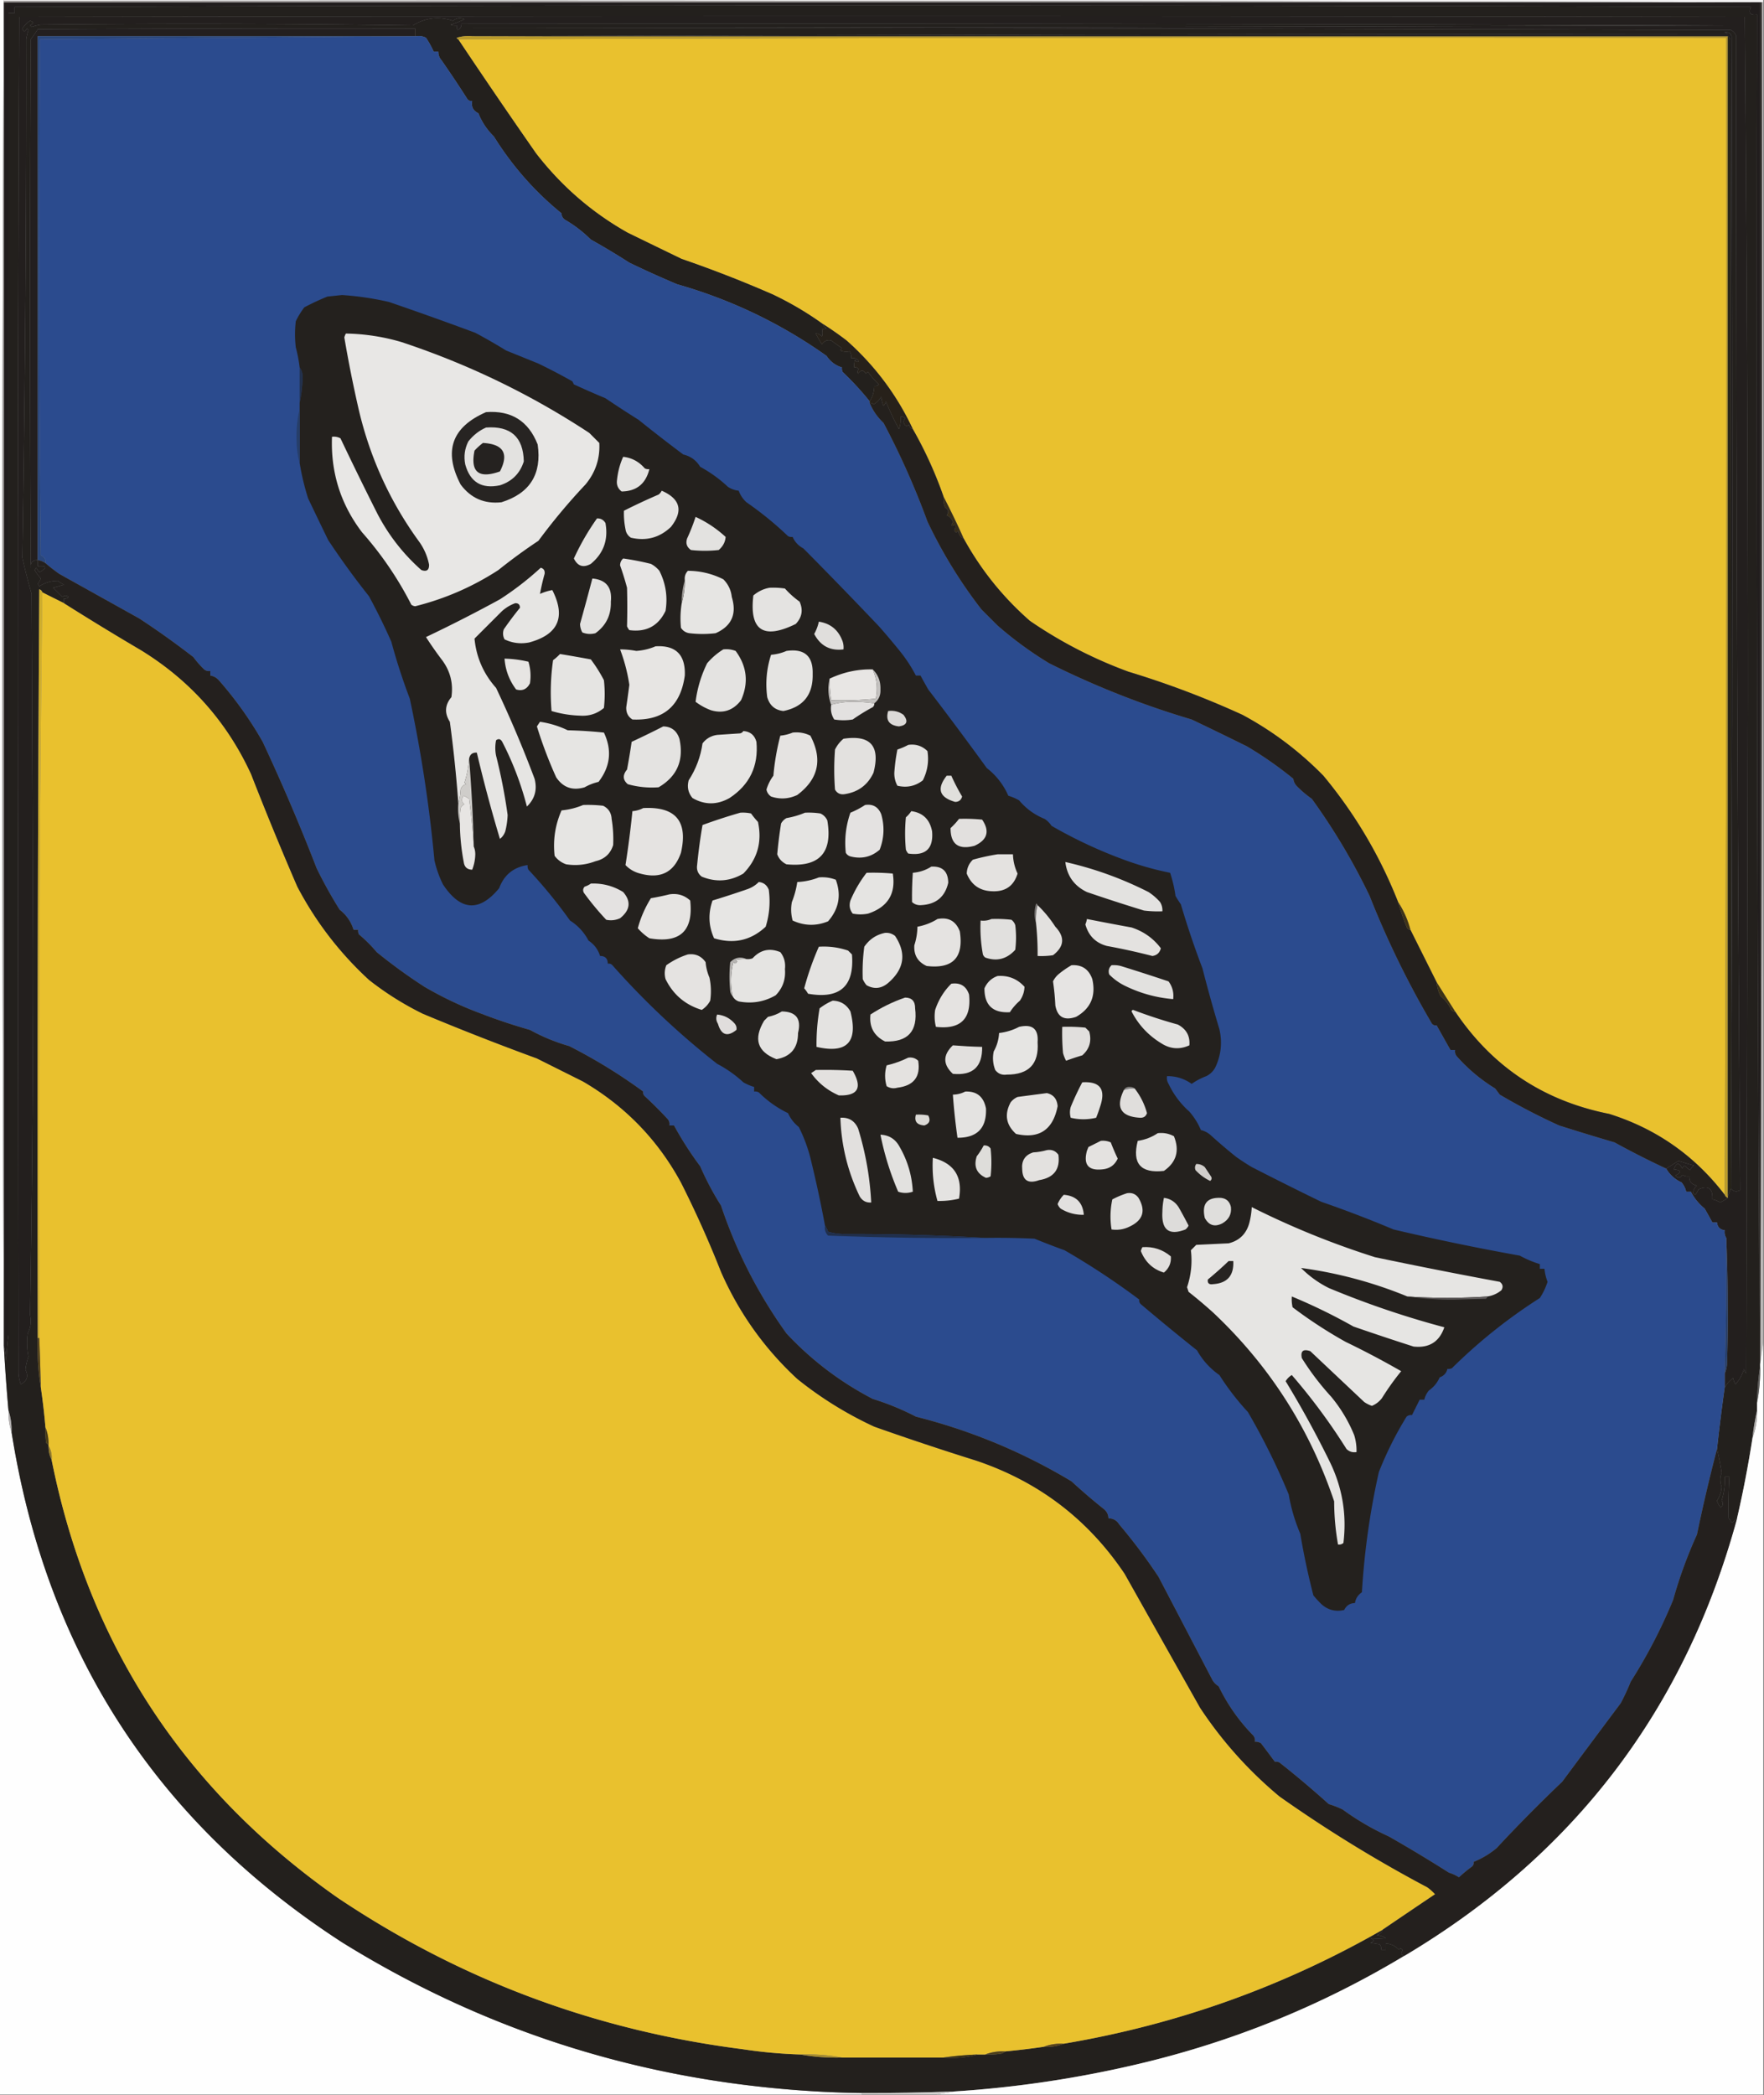 <svg xmlns="http://www.w3.org/2000/svg" width="1145" height="1360" style="shape-rendering:geometricPrecision;text-rendering:geometricPrecision;image-rendering:optimizeQuality;fill-rule:evenodd;clip-rule:evenodd"><rect width="100%" height="100%" fill="#808080" stroke="none"/><path style="opacity:1" fill="#fefefe" d="M-.5-.5h3v1a94178.735 94178.735 0 0 0 0 868v5c.76 14.019 1.76 28.019 3 42-.138 4.914.528 9.581 2 14 22.56 142.93 94.226 253.43 215 331.5 87.864 54.4 183.53 86.07 287 95a657.394 657.394 0 0 0 50 2.5v1H-.5V-.5z"/><path style="opacity:1" fill="#f3f2f3" d="M2.5.5v-1h1142v2h-1C763.334.5 383 .167 2.5.5z"/><path style="opacity:1" fill="#211d1d" d="M1142.5 1.5c.17 285.334 0 570.667-.5 856-1.49-282.645-1.99-565.312-1.5-848-4.4.607-5.74-1.06-4-5a158980.49 158980.49 0 0 0-1127 0v4h-4c-.012 286.158-.012 572.158 0 858a166.053 166.053 0 0 0-1.5 17c-.179-3.525-.679-6.859-1.5-10V1.5h1140z"/><path style="opacity:1" fill="#bab7b6" d="M1143.5 1.5h1v870c-.67 4.667-1.33 9.333-2 14 .99-294.661 1.32-589.328 1-884z"/><path style="opacity:1" fill="#a5a2a1" d="M2.5.5c380.5-.333 760.834 0 1141 1H2.5v867a94178.735 94178.735 0 0 1 0-868z"/><path style="opacity:1" fill="#23201d" d="M1142.5 1.5h1c.32 294.672-.01 589.339-1 884v1c-1.22 7.807-1.88 15.807-2 24v5c-1.36 5.81-2.36 11.81-3 18a709.624 709.624 0 0 1-10 52c-1.18 1.162-2.34 2.162-3.5 3a7.352 7.352 0 0 0-2-3 320.06 320.06 0 0 1 .5-27h-3a42.608 42.608 0 0 1-2 15.5c1.18 1.548 1.02 3.048-.5 4.5a10.181 10.181 0 0 1-2.5-4.5c1.8-2.73 2.8-5.73 3-9-1.13-3.022-1.13-6.022 0-9a173.272 173.272 0 0 0-3-15.5c1.46-13.378 3.13-26.711 5-40 1.72-2.714 3.55-4.714 5.5-6a10.29 10.29 0 0 0 1.5 4c2.61-2.889 4.44-6.222 5.5-10a6.824 6.824 0 0 0 1.5 3c.33-146.667.67-293.333 1-440 0-147.041-.67-293.874-2-440.5a313584.57 313584.57 0 0 0-1120 0c-.666 146.764-1 293.597-1 440.5l.5 440c.186 2.4.686 4.734 1.5 7 4.105-2.149 5.105-5.316 3-9.5a40.076 40.076 0 0 1 2-8.5 42.268 42.268 0 0 1-.5-15c1.918-3.837 2.418-7.837 1.5-12 1.33-78.026 1.997-156.192 2-234.5l-1-233.5a404.233 404.233 0 0 1-6-23.5A19139.453 19139.453 0 0 0 17 25.5c.31-2.056.81-4.056 1.5-6l-1-1c-1.309 2.391-2.309 2.391-3 0 1.333-2 3-3.667 5-5 2.391.691 2.391 1.691 0 3l1 1a32.412 32.412 0 0 1 6-1.5 9762.71 9762.71 0 0 1 241.5.5c8.223-5.028 16.89-6.028 26-3 2.326-1.949 4.826-2.282 7.5-1a59.01 59.01 0 0 1-9 3.5 8.435 8.435 0 0 0 4 .5 4.934 4.934 0 0 0 .5 3c1.706-.808 2.539-2.141 2.5-4 273.239-.327 546.572.006 820 1-270.999.833-541.999 1.333-813 1.5 272.334.167 544.667.667 817 1.5 1.7.864 2.86 2.197 3.5 4-.16 249.807.67 499.473 2.5 749-2.31 1.271-4.31.938-6-1v-1c1.17-248.833 1.33-497.833.5-747-.91-2.112-2.41-2.945-4.5-2.5.67.333 1.33.667 2 1-271.834.167-543.5.667-815 1.5a25.87 25.87 0 0 0-10 1c.124.607.457.94 1 1a4547.025 4547.025 0 0 0 50.5 74c16.445 21.272 36.278 38.439 59.5 51.5a11208.128 11208.128 0 0 0 35 17 788.956 788.956 0 0 1 59 23c11.671 5.535 22.671 12.035 33 19.5.077 1.25.744 2.083 2 2.5a4.934 4.934 0 0 1-3 .5c.552 1.831.552 3.497 0 5-1.024-1.353-2.357-2.02-4-2a88.736 88.736 0 0 0 4 7c1.483-2.246 3.483-3.079 6-2.5l7 5a3.647 3.647 0 0 0-1 1.5c1.973.831 3.973.998 6 .5.88 1.356 1.214 2.856 1 4.5 2.165-.384 3.832.283 5 2-.855.793-1.689.46-2.5-1a12.93 12.93 0 0 0-.5 5c1.175-.219 2.175.114 3 1-.826.951-.992 1.951-.5 3 1.784-2.503 3.451-2.503 5 0a3.647 3.647 0 0 1 1.5-1 51.53 51.53 0 0 0 7 8c-.825.886-1.825 1.219-3 1-.08 3.665-1.08 6.998-3 10-5.298-6.624-11.131-12.958-17.5-19a4.934 4.934 0 0 1-.5-3c-4.158-1.261-7.491-3.761-10-7.5-29.6-21.001-61.933-36.501-97-46.5a645.065 645.065 0 0 1-31-14 464.97 464.97 0 0 0-25-15 82.806 82.806 0 0 0-17-13c-1.353-1.024-2.02-2.357-2-4-17.339-14.077-32.006-30.744-44-50-4.377-4.25-7.71-9.25-10-15-3.394-1.61-4.727-4.276-4-8-1.175.219-2.175-.114-3-1a715.8 715.8 0 0 0-17-25.5c-1.356-1.567-2.023-3.4-2-5.5h-3a60.443 60.443 0 0 0-5-9 9.864 9.864 0 0 0-6-1h-1v-5c-81.502-.154-163.169.013-245 .5a113.632 113.632 0 0 1-4.5 6.5 29411.03 29411.03 0 0 0 0 343c-.266-3.401 1.234-5.067 4.5-5v4c6.09-.505 6.422.829 1 4l-2-3-1 1.5a33.265 33.265 0 0 0 4 5.5 18.19 18.19 0 0 1-2 3.5l1 1.5c3.715-2.296 7.715-3.462 12-3.5a32.058 32.058 0 0 0 4 2.5l-7 2a493.319 493.319 0 0 1 6 6c1.391-1.145 2.724-1.145 4 0-.825.886-1.825 1.219-3 1v3c-4.65-2.304-9.316-4.637-14-7-.311-.978-.978-1.645-2-2-1 161.999-1.333 323.999-1 486-.4 10.886.267 21.553 2 32a423.5 423.5 0 0 1 3 26c-.165 3.35.002 6.683.5 10 .383.556.883.889 1.5 1v1c-.08 3.281.587 6.281 2 9 23.898 119.6 85.898 214.43 186 284.5 79.392 53.14 166.726 85.81 262 98a314.183 314.183 0 0 0 38 3.5c8.783 1.6 17.783 2.26 27 2h66c7.743.63 15.076-.04 22-2h5c3.35.17 6.683 0 10-.5 1.237-.23 2.237-.73 3-1.5 8.364-.78 16.698-1.78 25-3 4.622.34 8.955-.32 13-2 73.58-12.41 142.58-37.08 207-74-.616 1.92-1.95 3.08-4 3.5 2.215.17 4.215.84 6 2-3.377.37-6.71.37-10 0 2.667 1 2.667 2 0 3 2 .33 4 .67 6 1 .837 1.01 1.17 2.18 1 3.5h3v-4c3.341.16 6.174 1.49 8.5 4 .914-1.15 1.747-.99 2.5.5-1.485 1.76-1.152 2.92 1 3.5-54.15 32.56-112.15 56.06-174 70.5-38.984 9.13-78.317 14.96-118 17.5-19.992.71-39.992 1.05-60 1a657.394 657.394 0 0 1-50-2.5c-103.47-8.93-199.136-40.6-287-95-120.774-78.07-192.44-188.57-215-331.5.138-4.914-.528-9.581-2-14a1224.038 1224.038 0 0 1-3-42c.821 3.141 1.321 6.475 1.5 10 .21-5.718.71-11.385 1.5-17-.012-285.842-.012-571.842 0-858h4v-4a158980.49 158980.49 0 0 1 1127 0c-1.74 3.94-.4 5.607 4 5-.49 282.688.01 565.355 1.5 848 .5-285.333.67-570.666.5-856z"/><path style="opacity:1" fill="#231f1e" d="M1119.5 900.5v-9c.81-1.792 1.31-3.792 1.5-6 .83-27.503.66-54.836-.5-82-.95-1.419-1.28-3.085-1-5-3-.333-4.67-2-5-5h-3c-1.6-2.959-3.27-5.959-5-9-3.79-3.114-6.79-6.781-9-11h-3c-.51-2.198-1.51-4.198-3-6-4.34-2.013-7.67-5.013-10-9 2.64-1.625 5.31-3.291 8-5 3.31 1.088 6.64 2.088 10 3a10.705 10.705 0 0 0-2.5 3 15.074 15.074 0 0 1-3.5-3 4.486 4.486 0 0 0-1.5 2c-2.18-4.166-4.01-3.999-5.5.5 4.85.547 5.18 1.88 1 4 1.64 1.951 3.14 1.784 4.5-.5 1.36.88 2.86 1.214 4.5 1-.15 3.443 1.52 5.443 5 6-1.64 1.416-2.47 3.083-2.5 5 .41.457.91.791 1.5 1a26.698 26.698 0 0 0 2-3.5c6.37-2.812 9.37-.645 9 6.5 1.78.286 3.44.953 5 2 1.84-.896 3.5-1.896 5-3v-1c.67-1.667 1.33-3.333 2-5 1.69 1.938 3.69 2.271 6 1a93927.841 93927.841 0 0 1-2.5-749c-.64-1.803-1.8-3.136-3.5-4-272.333-.833-544.666-1.333-817-1.5 271.001-.167 542.001-.667 813-1.5-273.428-.994-546.761-1.327-820-1 .039 1.859-.794 3.192-2.5 4a4.934 4.934 0 0 1-.5-3 8.435 8.435 0 0 1-4-.5 59.01 59.01 0 0 0 9-3.5c-2.674-1.282-5.174-.949-7.5 1-9.11-3.028-17.777-2.028-26 3A9762.71 9762.71 0 0 0 26.5 16c-2.056.31-4.056.81-6 1.5l-1-1c2.391-1.309 2.391-2.309 0-3-2 1.333-3.667 3-5 5 .691 2.391 1.691 2.391 3 0l1 1a32.412 32.412 0 0 0-1.5 6c.152 112.218-.68 224.384-2.5 336.5a404.233 404.233 0 0 0 6 23.5l1 233.5c-.003 78.308-.67 156.474-2 234.5.918 4.163.418 8.163-1.5 12a42.268 42.268 0 0 0 .5 15 40.076 40.076 0 0 0-2 8.5c2.105 4.184 1.105 7.351-3 9.5a26.708 26.708 0 0 1-1.5-7l-.5-440c0-146.903.334-293.736 1-440.5 373.333-.667 746.667-.667 1120 0 1.33 146.626 2 293.459 2 440.5-.33 146.667-.67 293.333-1 440a6.824 6.824 0 0 1-1.5-3c-1.06 3.778-2.89 7.111-5.5 10a10.29 10.29 0 0 1-1.5-4c-1.95 1.286-3.78 3.286-5.5 6z"/><path style="opacity:1" fill="#231f1f" d="M269.5 23.5h-245v340c-3.266-.067-4.766 1.599-4.5 5a29411.03 29411.03 0 0 1 0-343 113.632 113.632 0 0 0 4.5-6.5c81.831-.487 163.498-.654 245-.5v5z"/><path style="opacity:1" fill="#29467c" d="M269.5 23.5h1c-81.402.668-162.902 1.335-244.5 2-.833 111.668-.667 223.335.5 335 2.273.875 3.273 2.542 3 5a13.224 13.224 0 0 0-5-2v-340h245z"/><path style="opacity:1" fill="#2b4b8e" d="M270.5 23.5a9.864 9.864 0 0 1 6 1 60.443 60.443 0 0 1 5 9h3c-.023 2.1.644 3.933 2 5.5a715.8 715.8 0 0 1 17 25.5c.825.886 1.825 1.219 3 1-.727 3.724.606 6.39 4 8 2.29 5.75 5.623 10.75 10 15 11.994 19.256 26.661 35.923 44 50-.02 1.643.647 2.976 2 4a82.806 82.806 0 0 1 17 13 464.97 464.97 0 0 1 25 15 645.065 645.065 0 0 0 31 14c35.067 9.999 67.4 25.499 97 46.5 2.509 3.739 5.842 6.239 10 7.5a4.934 4.934 0 0 0 .5 3c6.369 6.042 12.202 12.376 17.5 19v1c1.988 4.89 4.988 9.223 9 13a513.827 513.827 0 0 1 28.5 64 309.734 309.734 0 0 0 35 57l10.5 10.5a237.806 237.806 0 0 0 33.5 24.5 568.022 568.022 0 0 0 92.5 36.5 2636.41 2636.41 0 0 1 36 17.5c10.632 6.332 20.632 13.332 30 21 .229 1.933 1.062 3.6 2.5 5a72.863 72.863 0 0 0 9.5 8 408.962 408.962 0 0 1 37.5 63 596.83 596.83 0 0 0 40.5 83c.825.886 1.825 1.219 3 1a6065.173 6065.173 0 0 0 9 16h3c-.262 1.478.071 2.811 1 4a109.489 109.489 0 0 0 25 21l3 4a410.605 410.605 0 0 0 38.5 20c11.94 3.79 23.94 7.457 36 11a571.877 571.877 0 0 0 33.5 17c2.33 3.987 5.66 6.987 10 9 1.49 1.802 2.49 3.802 3 6h3c2.21 4.219 5.21 7.886 9 11 1.73 3.041 3.4 6.041 5 9h3c.33 3 2 4.667 5 5-.28 1.915.05 3.581 1 5 .22 29.344-.12 58.677-1 88v9a1296.325 1296.325 0 0 0-5 40 1113.34 1113.34 0 0 0-13 55.5 293.56 293.56 0 0 0-15.5 42.5 338.99 338.99 0 0 1-27.5 53c-1.91 4.78-4.07 9.44-6.5 14-12.77 17.08-25.44 34.08-38 51a980.835 980.835 0 0 0-42.5 43 55.508 55.508 0 0 1-15 9c.219 1.18-.114 2.18-1 3a89.358 89.358 0 0 0-8.5 7 26.496 26.496 0 0 0-6.5-3 947.39 947.39 0 0 0-39-23.5c-10.65-4.84-20.65-10.67-30-17.5a58.69 58.69 0 0 0-9-3.5 630.204 630.204 0 0 0-32-27 4.949 4.949 0 0 0-3-.5c-2.941-3.96-5.941-7.96-9-12a6.809 6.809 0 0 0-4-1c.262-1.48-.071-2.81-1-4-9.193-9.35-16.693-20.02-22.5-32-1.667-1-3-2.33-4-4-11.637-22.3-23.304-44.63-35-67a362.14 362.14 0 0 0-25.5-34c-1.624-2.634-3.957-3.967-7-4-.085-2.429-1.085-4.429-3-6a405.6 405.6 0 0 1-21-18c-31.487-18.922-65.154-32.922-101-42a169.884 169.884 0 0 0-28-11.5c-21.144-10.986-39.81-25.153-56-42.5-18.317-25.5-32.484-53.167-42.5-83a185.917 185.917 0 0 1-13.5-25.5 219.66 219.66 0 0 1-17-26.5h-3c.262-1.478-.071-2.811-1-4a260.072 260.072 0 0 0-15-15c-.886-.825-1.219-1.825-1-3-15.103-11.063-31.103-20.897-48-29.5a121.842 121.842 0 0 1-25.5-10.5 372.188 372.188 0 0 1-31.5-10.5 234.498 234.498 0 0 1-37-17.5 352.523 352.523 0 0 1-31-22.5 93.644 93.644 0 0 0-11.5-11.5 4.934 4.934 0 0 1-.5-3h-3c-1.607-5.242-4.607-9.575-9-13a284.461 284.461 0 0 1-15-27 1311.363 1311.363 0 0 0-35-82 239.53 239.53 0 0 0-28.5-40c-1.506-1.674-3.339-2.674-5.5-3v-3c-1.478.262-2.811-.071-4-1a64.102 64.102 0 0 1-7-8 548.385 548.385 0 0 0-35-25 73280.192 73280.192 0 0 1-52-29 110.744 110.744 0 0 1-9-7c.273-2.458-.727-4.125-3-5a18704.562 18704.562 0 0 1-.5-335c81.598-.665 163.098-1.332 244.5-2z"/><path style="opacity:1" fill="#e9c12e" d="M1119.5 775.5c-19.45-25.396-44.45-42.896-75-52.5-42.6-8.464-75.931-30.63-100-66.5a2630.566 2630.566 0 0 1-12-19l-17-34c-1.722-6.529-4.388-12.529-8-18-11.802-29.94-27.968-57.273-48.5-82-15.494-15.827-32.994-28.993-52.5-39.5a586.446 586.446 0 0 0-74-28c-22.769-8.345-44.102-19.345-64-33-17.523-15.347-31.856-33.181-43-53.5a507.48 507.48 0 0 0-13-27 263.492 263.492 0 0 0-20-44c-10.283-22.008-24.616-41.175-43-57.5-4.88-3.72-9.88-7.22-15-10.5-10.329-7.465-21.329-13.965-33-19.5a788.956 788.956 0 0 0-59-23 11208.128 11208.128 0 0 1-35-17c-23.222-13.061-43.055-30.228-59.5-51.5a4547.025 4547.025 0 0 1-50.5-74c274.166-1 548.499-1.333 823-1 .33 250.501 0 500.834-1 751z"/><path style="opacity:1" fill="#ba9b2a" d="M306.5 23.5h815v754c-1-.333-1.67-1-2-2 1-250.166 1.33-500.499 1-751-274.501-.333-548.834 0-823 1-.543-.06-.876-.393-1-1a25.87 25.87 0 0 1 10-1z"/><path style="opacity:1" fill="#252217" d="M1121.5 23.5c.72.418 1.22 1.084 1.5 2 .5 248.333.67 496.666.5 745v1c-.67 1.667-1.33 3.333-2 5v-753z"/><path style="opacity:1" fill="#221f1f" d="M1123.5 770.5c.17-248.334 0-496.667-.5-745-.28-.916-.78-1.582-1.5-2h-815c271.5-.833 543.166-1.333 815-1.5-.67-.333-1.33-.667-2-1 2.09-.445 3.59.388 4.5 2.5.83 249.167.67 498.167-.5 747z"/><path style="opacity:1" fill="#22314d" d="M194.5 238.5c1.3 1.723 1.967 3.89 2 6.5-.25 5.697-.917 11.197-2 16.5v-23z"/><path style="opacity:1" fill="#24211e" d="M639.5 803.5c-30.65-1.828-61.65-2.661-93-2.5a42.769 42.769 0 0 1-9-1.5c-.494-1.526-1.161-2.859-2-4a779.38 779.38 0 0 0-9.5-44 99.35 99.35 0 0 0-7.5-20c-3.047-2.418-5.38-5.418-7-9-6.99-3.337-13.323-7.837-19-13.5a4.934 4.934 0 0 0-3-.5v-3a31.871 31.871 0 0 1-7-3 78.995 78.995 0 0 0-17-12 515.177 515.177 0 0 1-68-64c-.825-.886-1.825-1.219-3-1 0-3.333-1.667-5-5-5-1.257-4.145-3.757-7.478-7.5-10-2.865-5.408-6.865-9.741-12-13a317.497 317.497 0 0 0-27-33 4.934 4.934 0 0 1-.5-3c-9.113 1.313-15.279 6.313-18.5 15-12.896 15.646-25.063 14.813-36.5-2.5a71.48 71.48 0 0 1-5.5-15.5 905.437 905.437 0 0 0-16-105 392.616 392.616 0 0 1-12-37 402.479 402.479 0 0 0-14.5-29.5 522.659 522.659 0 0 1-26.5-36.5 4217.023 4217.023 0 0 1-13-27 161.201 161.201 0 0 1-5.5-23v-39c1.083-5.303 1.75-10.803 2-16.5-.033-2.61-.7-4.777-2-6.5a90.569 90.569 0 0 0-2.5-13 72.464 72.464 0 0 1 0-17 55.394 55.394 0 0 1 5.5-9 161.351 161.351 0 0 1 15-7l9.5-1a193.266 193.266 0 0 1 30.5 4.5 2369.226 2369.226 0 0 1 56 20 373.99 373.99 0 0 1 20 11.5c6.964 2.812 13.964 5.645 21 8.5a403.301 403.301 0 0 1 22 11.5l1 2a649.667 649.667 0 0 0 20.5 9 751.698 751.698 0 0 0 21.5 14 1030.133 1030.133 0 0 0 29 22.5c4.783 1.114 8.449 3.78 11 8a86.495 86.495 0 0 1 18 13c2.15 1.411 4.484 2.245 7 2.5 1.007 2.858 2.673 5.358 5 7.5a219.814 219.814 0 0 1 27 22 4.934 4.934 0 0 0 3 .5c1.382 3.221 3.715 5.721 7 7.5a3498.455 3498.455 0 0 1 49 50.5 456.905 456.905 0 0 1 13.5 16 94.515 94.515 0 0 1 10.5 16h3a446.873 446.873 0 0 0 5 9 2352.828 2352.828 0 0 1 38 51c6.208 4.866 10.874 10.866 14 18a31.871 31.871 0 0 1 7 3c4.556 5.403 10.056 9.403 16.5 12a14.489 14.489 0 0 1 4.5 4.5 302.568 302.568 0 0 0 47 22 200.947 200.947 0 0 0 30 8.5 81.938 81.938 0 0 1 3.5 15 75.671 75.671 0 0 0 3.5 5.5 564.092 564.092 0 0 0 14 41.5 945.993 945.993 0 0 0 11 39.5c1.946 8.518 1.112 16.684-2.5 24.5-1.328 2.661-3.328 4.661-6 6a42.997 42.997 0 0 0-9.5 5c-4.796-3.399-10.129-5.065-16-5-.285 1.788.048 3.455 1 5 3.301 6.952 7.801 12.952 13.5 18 3.181 3.658 5.681 7.658 7.5 12 2.198.514 4.198 1.514 6 3a359.004 359.004 0 0 0 17 14.5 168.189 168.189 0 0 0 10 6.5 2388.264 2388.264 0 0 0 45 22.5 769.083 769.083 0 0 1 47 18 1544.353 1544.353 0 0 0 82 17 68.578 68.578 0 0 0 13 5.5v3h3a33.2 33.2 0 0 0 2 8.5 42.739 42.739 0 0 1-5 10.5c-20.668 13.178-39.668 28.345-57 45.5a4.934 4.934 0 0 1-3 .5c-.599 2.668-2.266 4.502-5 5.5-1.55 3.509-3.883 6.342-7 8.5-1.486 1.802-2.486 3.802-3 6h-3l-5 10c-1.322-.17-2.489.163-3.5 1a226.82 226.82 0 0 0-18 36c-5.751 25.613-9.417 51.61-11 78-2.547 1.7-4.047 4.04-4.5 7-3.231.06-5.565 1.56-7 4.5-5.713 1.31-10.713-.02-15-4a70.552 70.552 0 0 1-5-5.5 474.267 474.267 0 0 1-8.5-40 112.351 112.351 0 0 1-7.5-25.5 443.384 443.384 0 0 0-26.5-53.5 166.626 166.626 0 0 1-18.5-24c-6.07-4.236-10.903-9.569-14.5-16a1596.104 1596.104 0 0 1-36.5-30c-.886-.825-1.219-1.825-1-3a488.556 488.556 0 0 0-48.5-32 500.938 500.938 0 0 1-19.5-7.5 511.925 511.925 0 0 0-32-.5z"/><path style="opacity:1" fill="#e8e7e5" d="M224.5 216.5a134.993 134.993 0 0 1 36 5.5c43.368 14.352 84.034 34.019 122 59l6.5 6.5c.543 10.155-2.457 19.155-9 27a396.198 396.198 0 0 0-30.5 36.5 362.091 362.091 0 0 0-26 19c-16.653 10.824-34.653 18.658-54 23.5a4.933 4.933 0 0 1-2.5-1 225.413 225.413 0 0 0-32-47c-13.898-18.234-20.398-38.901-19.5-62 1.967-.239 3.801.094 5.5 1a2357.427 2357.427 0 0 0 24 49c7.271 13.934 16.771 26.101 28.5 36.5 3.406 1.24 5.073.073 5-3.5a37.739 37.739 0 0 0-6.5-15c-18.641-25.624-31.641-53.957-39-85a829.17 829.17 0 0 1-9.5-47.5c.243-.902.577-1.735 1-2.5z"/><path style="opacity:1" fill="#27211a" d="M534.5 210.5c5.12 3.28 10.12 6.78 15 10.5 18.384 16.325 32.717 35.492 43 57.5-1.431-.381-2.264-1.381-2.5-3-.718.951-1.551 1.117-2.5.5-1.247-1.458-1.247-2.958 0-4.5-.825-.886-1.825-1.219-3-1a16.873 16.873 0 0 1-1 8 183.929 183.929 0 0 1-8.5-18 6.802 6.802 0 0 1-1.5 3 20.2 20.2 0 0 1-1.5-6c-1.193 2.105-2.86 3.772-5 5-.671-.752-1.504-1.086-2.5-1v-1c1.92-3.002 2.92-6.335 3-10 1.175.219 2.175-.114 3-1a51.53 51.53 0 0 1-7-8 3.647 3.647 0 0 0-1.5 1c-1.549-2.503-3.216-2.503-5 0-.492-1.049-.326-2.049.5-3-.825-.886-1.825-1.219-3-1a12.93 12.93 0 0 1 .5-5c.811 1.46 1.645 1.793 2.5 1-1.168-1.717-2.835-2.384-5-2 .214-1.644-.12-3.144-1-4.5-2.027.498-4.027.331-6-.5a3.647 3.647 0 0 1 1-1.5l-7-5c-2.517-.579-4.517.254-6 2.5a88.736 88.736 0 0 1-4-7c1.643-.02 2.976.647 4 2 .552-1.503.552-3.169 0-5a4.934 4.934 0 0 0 3-.5c-1.256-.417-1.923-1.25-2-2.5z"/><path style="opacity:1" fill="#263e69" d="M194.5 265.5v35c-1.328-4.619-1.994-9.619-2-15-.224-6.911.442-13.578 2-20z"/><path style="opacity:1" fill="#272422" d="M315.5 267.5c16.344-1.245 27.511 5.755 33.5 21 2.778 19.21-5.055 31.71-23.5 37.5-11.059 1.219-19.892-2.614-26.5-11.5-11.295-21.616-5.795-37.282 16.5-47z"/><path style="opacity:1" fill="#e3e2e0" d="M315.5 277.5c16-1.159 24.167 6.174 24.5 22-2.474 7.807-7.641 12.974-15.5 15.5-11.815 2.494-19.315-2.006-22.5-13.5-1.068-5.268-.401-10.268 2-15 3.183-4.038 7.016-7.038 11.5-9z"/><path style="opacity:1" fill="#252220" d="M313.5 287.5c13.303.758 16.97 6.925 11 18.5-13.808 4.895-19.308.395-16.5-13.5a37.84 37.84 0 0 1 5.5-5z"/><path style="opacity:1" fill="#e4e3e1" d="M404.5 296.5c5.582.627 10.249 3.127 14 7.5a4.934 4.934 0 0 0 3 .5c-2.352 9.531-8.352 14.364-18 14.5-2.449-1.863-3.449-4.363-3-7.5.56-5.326 1.894-10.326 4-15zM429.5 318.5c12.139 5.315 14.139 13.148 6 23.5-7.341 6.999-16.008 9.332-26 7-1.987-1.319-3.154-3.152-3.5-5.5a50.928 50.928 0 0 1-1-12 403.227 403.227 0 0 1 22.5-10.5c.881-.708 1.547-1.542 2-2.5z"/><path style="opacity:1" fill="#372d19" d="M612.5 322.5a507.48 507.48 0 0 1 13 27c-2.127-.898-3.294-2.564-3.5-5-1.156 1.493-1.99 1.326-2.5-.5.687-1.162.853-2.328.5-3.5-2.438 1.366-2.938.866-1.5-1.5-.519-2.187-1.852-3.687-4-4.5 1.523-2.086 1.19-3.752-1-5a13.116 13.116 0 0 1-1-7z"/><path style="opacity:1" fill="#e3e2e0" d="M451.5 335.5c7.116 3.26 13.616 7.593 19.5 13-.251 3.331-1.751 6.164-4.5 8.5-6 .667-12 .667-18 0-2.707-1.864-3.541-4.364-2.5-7.5a124.368 124.368 0 0 0 5.5-14z"/><path style="opacity:1" fill="#e4e3e1" d="M387.5 336.5c2.403-.107 4.236.893 5.5 3 1.954 10.814-1.213 19.648-9.5 26.5-4.885 2.695-8.552 1.528-11-3.5a161.009 161.009 0 0 1 15-26z"/><path style="opacity:1" fill="#e7e5e4" d="M404.5 362.5c6.05.843 12.05 2.01 18 3.5a17.842 17.842 0 0 1 5.5 4.5c4.149 8.217 5.482 16.884 4 26-4.678 9.801-12.512 13.968-23.5 12.5a9.454 9.454 0 0 1-1.5-2.5c.221-8.324.221-16.657 0-25a182.944 182.944 0 0 0-4.5-14.5c.019-1.833.685-3.333 2-4.5z"/><path style="opacity:1" fill="#e6e5e3" d="M442.5 391.5c1.389-4.769 2.056-9.769 2-15-.253-2.327.414-4.327 2-6 8.109.035 15.775 1.868 23 5.5 3.167 3.155 5.001 6.988 5.5 11.5 3.376 11.071-.124 18.905-10.5 23.5a72.464 72.464 0 0 1-17 0c-2.348-.346-4.181-1.513-5.5-3.5a61.641 61.641 0 0 1 .5-16z"/><path style="opacity:1" fill="#e3e2e0" d="M384.5 375.5c8.93.795 12.93 5.795 12 15 .247 8.671-3.086 15.505-10 20.5-2.929.777-5.763.61-8.5-.5a11.532 11.532 0 0 1-1.5-5.5c2.759-9.877 5.426-19.71 8-29.5z"/><path style="opacity:1" fill="#e4e3e1" d="M499.5 381.5c3.35-.165 6.683.002 10 .5a57.217 57.217 0 0 0 9.5 8.5c2.421 5.384 1.588 10.217-2.5 14.5-21.03 10.321-30.197 4.154-27.5-18.5 3.147-2.659 6.647-4.326 10.5-5z"/><path style="opacity:1" fill="#a19e9b" d="M444.5 376.5c.056 5.231-.611 10.231-2 15-.056-5.231.611-10.231 2-15z"/><path style="opacity:1" fill="#d0ae2a" d="M27.5 384.5a29283.062 29283.062 0 0 0-2 484h-1c-.333-162.001 0-324.001 1-486 1.022.355 1.689 1.022 2 2z"/><path style="opacity:1" fill="#e9c12e" d="M27.5 384.5c4.684 2.363 9.35 4.696 14 7a1864.538 1864.538 0 0 0 50 30.5c32.028 19.687 55.861 46.52 71.5 80.5a2136.164 2136.164 0 0 0 30 73c12.011 22.858 27.511 43.025 46.5 60.5a195.548 195.548 0 0 0 35 22 1771.032 1771.032 0 0 0 74 29l30 15c27.293 15.959 48.46 37.792 63.5 65.5a683.962 683.962 0 0 1 26 58c11.737 26.673 28.237 49.84 49.5 69.5 15.358 12.351 32.024 22.684 50 31a1913.097 1913.097 0 0 0 66 22c40.591 13.609 72.757 38.109 96.5 73.5a111992.7 111992.7 0 0 0 49 87c14.345 21.68 31.512 40.85 51.5 57.5a881.073 881.073 0 0 0 96 59 31.353 31.353 0 0 1 5 4.5c-11.433 7.7-22.766 15.37-34 23-64.42 36.92-133.42 61.59-207 74-4.6-.22-8.933.45-13 2a475.788 475.788 0 0 1-25 3c-4.6-.22-8.933.45-13 2h-5c-7.514.3-14.847.96-22 2h-66c-8.778-1.66-17.778-2.32-27-2a314.183 314.183 0 0 1-38-3.5c-95.274-12.19-182.608-44.86-262-98-100.102-70.07-162.102-164.9-186-284.5.285-3.329-.382-6.329-2-9v-1c.07-3.925-.597-7.591-2-11a423.5 423.5 0 0 0-3-26c-.255-10.67-.588-21.336-1-32-.665-161.67.001-323.003 2-484z"/><path style="opacity:1" fill="#e0dedc" d="M531.5 403.5c7.695 1.186 12.862 5.519 15.5 13a12.93 12.93 0 0 1 .5 5c-8.606 1.075-14.939-2.258-19-10 1.4-2.535 2.4-5.202 3-8z"/><path style="opacity:1" fill="#e7e5e3" d="M425.5 419.5c13.19-.811 19.524 5.523 19 19-2.751 19.928-14.084 29.428-34 28.5-2.834-1.792-4.168-4.459-4-8 .713-4.827 1.38-9.66 2-14.5a112.17 112.17 0 0 0-6-23c3.527.004 7.027.337 10.5 1 4.461-.318 8.628-1.318 12.5-3z"/><path style="opacity:1" fill="#e5e4e2" d="M510.5 422.5c11.674-1.654 17.341 3.346 17 15 .302 13.355-6.031 21.355-19 24-5.435-.593-8.935-3.593-10.5-9-1.24-9.423-.407-18.59 2.5-27.5 3.59-.311 6.923-1.144 10-2.5zM363.5 424.5a972.465 972.465 0 0 1 20 3.5 93.983 93.983 0 0 1 8.5 13.5c.667 6 .667 12 0 18-4.426 3.753-9.593 5.419-15.5 5a71.575 71.575 0 0 1-18.5-3 146.886 146.886 0 0 1 1-33 32.6 32.6 0 0 0 4.5-4z"/><path style="opacity:1" fill="#e7e5e3" d="M327.5 427.5a75.87 75.87 0 0 1 15.5 2 31.317 31.317 0 0 1 1 14c-1.966 3.871-4.966 5.205-9 4-4.473-5.943-6.973-12.61-7.5-20z"/><path style="opacity:1" fill="#e4e3e1" d="M469.5 421.5c2.747-.313 5.414.02 8 1 7.38 10.044 8.547 20.711 3.5 32-5.119 6.657-11.619 8.824-19.5 6.5-3.673-1.376-7.006-3.21-10-5.5a78.541 78.541 0 0 1 7.5-25c3.078-3.585 6.578-6.585 10.5-9z"/><path style="opacity:1" fill="#e8e6e4" d="M566.5 434.5c2.684 6.113 3.35 12.447 2 19a218.67 218.67 0 0 1-29 1 82.73 82.73 0 0 1-1-14c9.037-4.266 18.371-6.266 28-6z"/><path style="opacity:1" fill="#c4c2c0" d="M566.5 434.5c3.516 3.46 5.183 7.793 5 13 .189 3.799-1.145 6.799-4 9-4.488-.666-9.154-.999-14-1-5.051.007-9.717.673-14 2-1.965-5.6-2.298-11.267-1-17a82.73 82.73 0 0 0 1 14 218.67 218.67 0 0 0 29-1c1.35-6.553.684-12.887-2-19z"/><path style="opacity:1" fill="#e6e5e3" d="M304.5 492.5a67.525 67.525 0 0 1-3 15.5l1 1c-1.833.5-3 1.667-3.5 3.5-.181 3.195-.681 6.195-1.5 9a857.435 857.435 0 0 0-5.5-53c-3.59-5.618-3.256-10.951 1-16 1.298-8.848-.702-16.848-6-24a233.986 233.986 0 0 1-10.5-15 958.593 958.593 0 0 0 48-24.5 195.96 195.96 0 0 0 26.5-20.5c1.947.544 2.78 1.877 2.5 4a138.497 138.497 0 0 0-3 13c2.635-1.183 5.302-2.016 8-2.5 8.902 17.526 3.902 28.859-15 34-5.597 1.091-10.93.424-16-2-1.091-2.064-1.258-4.231-.5-6.5a223.852 223.852 0 0 1 10.5-14c0-2-1-3-3-3a25.547 25.547 0 0 0-9 5.5L308 414.5c1.166 12.155 5.833 22.821 14 32a762.17 762.17 0 0 1 25 59c1.826 7.053.159 13.053-5 18a200.08 200.08 0 0 0-16-42c-1.079-1.894-2.413-2.227-4-1a25.238 25.238 0 0 0 0 10 351.613 351.613 0 0 1 7.5 38.5 51.825 51.825 0 0 1-1.5 10.5c-.687 2.055-1.854 3.721-3.5 5a957.1 957.1 0 0 1-15-56c-2.867-.131-4.533 1.203-5 4z"/><path style="opacity:1" fill="#e3e1e0" d="M567.5 456.5c.086.996-.248 1.829-1 2.5a129.073 129.073 0 0 0-13 8c-4 .667-8 .667-12 0-1.84-2.826-2.506-5.993-2-9.5 4.283-1.327 8.949-1.993 14-2 4.846.001 9.512.334 14 1z"/><path style="opacity:1" fill="#dcdad8" d="M576.5 461.5c3.719-.498 7.053.336 10 2.5 3.205 4.223 2.205 6.723-3 7.5-6.418-.721-8.751-4.054-7-10z"/><path style="opacity:1" fill="#e6e5e3" d="M350.5 468.5a61.33 61.33 0 0 1 18 5.5 287.67 287.67 0 0 1 23.5 1.5c5.362 11.382 4.195 22.048-3.5 32a33.689 33.689 0 0 0-9 3.5c-7.864 2.352-14.03.185-18.5-6.5a281.807 281.807 0 0 1-12.5-33 185.977 185.977 0 0 0 2-3z"/><path style="opacity:1" fill="#e4e3e1" d="M430.5 471.5c5.3.116 8.8 2.783 10.5 8 3.035 13.937-1.465 24.437-13.5 31.5a57.604 57.604 0 0 1-20-2c-3.288-2.768-3.455-5.934-.5-9.5a424.695 424.695 0 0 0 3-18 588.036 588.036 0 0 0 20.5-10z"/><path style="opacity:1" fill="#e6e5e3" d="M482.5 474.5c4.461.29 7.295 2.623 8.5 7 1.431 15.733-4.403 27.9-17.5 36.5-8.044 4.542-16.044 4.542-24 0-2.818-3.338-3.651-7.171-2.5-11.5 4.784-7.355 7.784-15.355 9-24 2.388-3.134 5.554-4.967 9.5-5.5l15-1c.916-.278 1.582-.778 2-1.5z"/><path style="opacity:1" fill="#e5e3e1" d="M514.5 475.5c4.084-.457 7.917.21 11.5 2 8.09 15.367 5.257 28.201-8.5 38.5-5.574 2.609-11.241 2.942-17 1-1.624-1.117-2.624-2.617-3-4.5a28.51 28.51 0 0 1 4.5-9 156.393 156.393 0 0 1 4.5-26c2.873-.302 5.539-.969 8-2z"/><path style="opacity:1" fill="#24201d" d="M592.5 278.5a263.492 263.492 0 0 1 20 44 13.116 13.116 0 0 0 1 7c2.19 1.248 2.523 2.914 1 5 2.148.813 3.481 2.313 4 4.5-1.438 2.366-.938 2.866 1.5 1.5.353 1.172.187 2.338-.5 3.5.51 1.826 1.344 1.993 2.5.5.206 2.436 1.373 4.102 3.5 5 11.144 20.319 25.477 38.153 43 53.5 19.898 13.655 41.231 24.655 64 33a586.446 586.446 0 0 1 74 28c19.506 10.507 37.006 23.673 52.5 39.5 20.532 24.727 36.698 52.06 48.5 82a151.28 151.28 0 0 0 5.5 16c.417 1.256 1.25 1.923 2.5 2l17 34a25.959 25.959 0 0 0 2.5 9c3.036 2.39 5.369 5.39 7 9 .671.752 1.504 1.086 2.5 1 24.069 35.87 57.4 58.036 100 66.5 30.55 9.604 55.55 27.104 75 52.5.33 1 1 1.667 2 2a32.128 32.128 0 0 1-5 3c-1.56-1.047-3.22-1.714-5-2 .37-7.145-2.63-9.312-9-6.5a26.698 26.698 0 0 1-2 3.5 3.595 3.595 0 0 1-1.5-1c.03-1.917.86-3.584 2.5-5-3.48-.557-5.15-2.557-5-6-1.64.214-3.14-.12-4.5-1-1.36 2.284-2.86 2.451-4.5.5 4.18-2.12 3.85-3.453-1-4 1.49-4.499 3.32-4.666 5.5-.5.31-.808.81-1.475 1.5-2a15.074 15.074 0 0 0 3.5 3 10.705 10.705 0 0 1 2.5-3c-3.36-.912-6.69-1.912-10-3a663.187 663.187 0 0 1-8 5 571.877 571.877 0 0 1-33.5-17c-12.06-3.543-24.06-7.21-36-11a410.605 410.605 0 0 1-38.5-20l-3-4a109.489 109.489 0 0 1-25-21c-.929-1.189-1.262-2.522-1-4h-3a6065.173 6065.173 0 0 1-9-16c-1.175.219-2.175-.114-3-1a596.83 596.83 0 0 1-40.5-83 408.962 408.962 0 0 0-37.5-63 72.863 72.863 0 0 1-9.5-8c-1.438-1.4-2.271-3.067-2.5-5-9.368-7.668-19.368-14.668-30-21a2636.41 2636.41 0 0 0-36-17.5 568.022 568.022 0 0 1-92.5-36.5 237.806 237.806 0 0 1-33.5-24.5L637 395.5a309.734 309.734 0 0 1-35-57 513.827 513.827 0 0 0-28.5-64c-4.012-3.777-7.012-8.11-9-13 .996-.086 1.829.248 2.5 1 2.14-1.228 3.807-2.895 5-5a20.2 20.2 0 0 0 1.5 6 6.802 6.802 0 0 0 1.5-3 183.929 183.929 0 0 0 8.5 18 16.873 16.873 0 0 0 1-8c1.175-.219 2.175.114 3 1-1.247 1.542-1.247 3.042 0 4.5.949.617 1.782.451 2.5-.5.236 1.619 1.069 2.619 2.5 3z"/><path style="opacity:1" fill="#e3e1df" d="M547.5 479.5c17.504-2.656 24.004 4.677 19.5 22-3.73 8.047-10.063 12.714-19 14-2.667.333-4.667-.667-6-3a169.166 169.166 0 0 1 0-26c1.371-2.766 3.204-5.099 5.5-7z"/><path style="opacity:1" fill="#e4e3e1" d="M589.5 483.5c4.851-.716 9.018.617 12.5 4 1.034 6.669.034 13.002-3 19-4.861 3.784-10.361 4.951-16.5 3.5-1.416-2.627-2.083-5.46-2-8.5a115.143 115.143 0 0 1 2-15c2.516-.83 4.85-1.83 7-3z"/><path style="opacity:1" fill="#cfcdca" d="M304.5 492.5a985.828 985.828 0 0 1 3 57 383.462 383.462 0 0 0-3-31 26.585 26.585 0 0 0-3.5-2c-1.691 2.209-1.524 4.042.5 5.5-1.167.5-2 1.333-2.5 2.5a50.464 50.464 0 0 0-.5 10c-.985-4.134-1.318-8.468-1-13 .819-2.805 1.319-5.805 1.5-9 .5-1.833 1.667-3 3.5-3.5l-1-1a67.525 67.525 0 0 0 3-15.5z"/><path style="opacity:1" fill="#e0dfdc" d="M614.5 503.5h3a132.923 132.923 0 0 0 7 13.5c-.624 2.291-2.124 3.457-4.5 3.5-10.313-2.919-12.147-8.586-5.5-17z"/><path style="opacity:1" fill="#e7e5e3" d="M307.5 549.5c.66 1.464.993 3.131 1 5a29 29 0 0 1-2 10c-3.23-.061-5.063-1.728-5.5-5a141.549 141.549 0 0 1-2.5-25c-.165-3.35.002-6.683.5-10 .5-1.167 1.333-2 2.5-2.5-2.024-1.458-2.191-3.291-.5-5.5a26.585 26.585 0 0 1 3.5 2 383.462 383.462 0 0 1 3 31z"/><path style="opacity:1" fill="#e6e5e3" d="M378.5 522.5a84.902 84.902 0 0 1 13 .5c3.453 1.728 5.286 4.562 5.5 8.5a81.833 81.833 0 0 1 1 17c-1.743 5.647-5.577 9.147-11.5 10.5-6.143 2.345-12.476 3.011-19 2-3.062-1.061-5.562-2.894-7.5-5.5-1.137-10.271.363-20.105 4.5-29.5 4.965-.487 9.632-1.654 14-3.5z"/><path style="opacity:1" fill="#e5e3e1" d="M417.5 524.5c21.034-1.136 29.201 8.531 24.5 29-4.367 12.677-13.2 17.177-26.5 13.5-3.707-.936-6.874-2.769-9.5-5.5a643.527 643.527 0 0 0 4.5-35c2.567-.221 4.901-.888 7-2z"/><path style="opacity:1" fill="#e5e4e2" d="M522.5 527.5c3.35-.165 6.683.002 10 .5 2.052.93 3.552 2.43 4.5 4.5 3.605 21.062-5.228 30.562-26.5 28.5-2.894-1.392-4.894-3.559-6-6.5.597-6.7 1.431-13.367 2.5-20 .833-1.5 2-2.667 3.5-3.5 4.25-.739 8.25-1.906 12-3.5zM480.5 527.5c2.357-.163 4.69.003 7 .5a55.747 55.747 0 0 0 4.5 5.5c2.803 12.967-.364 24.133-9.5 33.5-8.681 5.134-17.681 5.801-27 2-2.449-1.863-3.449-4.363-3-7.5a346.91 346.91 0 0 1 3.5-26 358.73 358.73 0 0 1 24.5-8z"/><path style="opacity:1" fill="#e4e2e1" d="M561.5 522.5c5.058-.783 8.558 1.217 10.5 6 2.235 7.8 1.902 15.467-1 23-5.311 4.646-11.477 6.146-18.5 4.5-1.561-.318-2.728-1.151-3.5-2.5-.958-8.88.042-17.546 3-26a56.056 56.056 0 0 0 9.5-5z"/><path style="opacity:1" fill="#e3e1df" d="M591.5 526.5c7.486.981 11.986 5.314 13.5 13 1.004 11.327-4.162 16.161-15.5 14.5a9.454 9.454 0 0 1-1.5-2.5c-.667-7-.667-14 0-21a19.552 19.552 0 0 0 3.5-4z"/><path style="opacity:1" fill="#e2e0de" d="M622.5 531.5a112.97 112.97 0 0 1 15 .5c5.09 7.514 3.423 13.18-5 17-10.371 2.759-15.538-1.075-15.5-11.5a46.081 46.081 0 0 0 5.5-6z"/><path style="opacity:1" fill="#e5e4e2" d="M562.5 566.5c5.676-.166 11.343.001 17 .5 2.124 13.062-3.209 21.729-16 26a25.238 25.238 0 0 1-10 0c-1.978-2.497-2.478-5.331-1.5-8.5 2.785-6.591 6.285-12.591 10.5-18z"/><path style="opacity:1" fill="#e2e0de" d="M604.5 562.5c7.244-.396 10.911 3.104 11 10.5-2.11 9.159-7.943 13.993-17.5 14.5-2.352.195-4.352-.472-6-2-.102-6.325.065-12.658.5-19 4.415-.361 8.415-1.694 12-4z"/><path style="opacity:1" fill="#e4e2e0" d="M647.5 554.5h10a31.311 31.311 0 0 0 3 12.5c-2.4 7.898-7.733 11.731-16 11.5-8.254-.098-13.921-3.932-17-11.5.139-3.591 1.472-6.591 4-9a143.967 143.967 0 0 1 16-3.5z"/><path style="opacity:1" fill="#e3e2e0" d="M691.5 559.5c18.772 4.249 36.772 10.749 54 19.5a36.548 36.548 0 0 1 7.5 6.5 10.098 10.098 0 0 1 1.5 6 72.367 72.367 0 0 1-12-.5 1195.958 1195.958 0 0 1-37-12c-8.224-3.949-12.891-10.449-14-19.5z"/><path style="opacity:1" fill="#e5e4e2" d="M531.5 569.5c3.808-.337 7.474.163 11 1.5 3.695 9.942 2.028 18.942-5 27-7.691 3.168-15.357 3.001-23-.5-1.1-3.942-1.267-7.942-.5-12a57.276 57.276 0 0 0 3.5-13c4.944-.254 9.611-1.254 14-3z"/><path style="opacity:1" fill="#e4e2e1" d="M383.5 573.5c7.581-.305 14.581 1.528 21 5.5 5.249 6.054 4.582 11.721-2 17-2.906 1.318-5.906 1.652-9 1a180.773 180.773 0 0 1-14.5-17.5c-.781-1.444-.614-2.777.5-4 1.526-.494 2.859-1.161 4-2z"/><path style="opacity:1" fill="#7a7776" d="M673.5 587.5c-.983 3.798-1.317 7.798-1 12-1.311-4.183-1.311-8.516 0-13 .607.124.94.457 1 1z"/><path style="opacity:1" fill="#e6e4e2" d="M434.5 580.5c5.215-.798 9.715.536 13.5 4 2.196 19.799-6.638 27.965-26.5 24.5a34.706 34.706 0 0 1-7.5-6.5c1.816-6.812 4.649-13.312 8.5-19.5a157.549 157.549 0 0 0 12-2.5z"/><path style="opacity:1" fill="#e7e6e4" d="M492.5 572.5c3.142.299 5.309 1.966 6.5 5 1.102 8.179.435 16.179-2 24-9.597 8.945-20.764 11.445-33.5 7.5-3.611-7.952-3.944-16.119-1-24.5a610.517 610.517 0 0 0 23-7.5c2.739-1.026 5.072-2.526 7-4.5z"/><path style="opacity:1" fill="#3f3317" d="M907.5 585.5c3.612 5.471 6.278 11.471 8 18-1.25-.077-2.083-.744-2.5-2a151.28 151.28 0 0 1-5.5-16z"/><path style="opacity:1" fill="#e1e0de" d="M643.5 596.5a84.902 84.902 0 0 1 13 .5 6.978 6.978 0 0 1 2.5 3.5 64.218 64.218 0 0 1 0 16c-5.518 6.035-12.018 7.702-19.5 5a4.457 4.457 0 0 1-1.5-2 95.554 95.554 0 0 1-1.5-22c2.559.302 4.893-.032 7-1z"/><path style="opacity:1" fill="#e5e3e1" d="M608.5 596.5c7.117-1.36 11.951 1.307 14.5 8 2.665 17.001-4.502 24.501-21.5 22.5-5.795-2.632-8.462-7.132-8-13.5a40.455 40.455 0 0 0 2-12c4.723-.87 9.056-2.536 13-5z"/><path style="opacity:1" fill="#e3e1df" d="M673.5 587.5a78.218 78.218 0 0 1 11.5 14c6.357 6.701 5.857 12.868-1.5 18.5-3.317.498-6.65.665-10 .5a184.69 184.69 0 0 0-1-21c-.317-4.202.017-8.202 1-12z"/><path style="opacity:1" fill="#e4e2e0" d="M705.5 596.5c9.64 1.895 19.307 3.728 29 5.5 7.816 2.561 14.15 7.061 19 13.5-.757 2.926-2.59 4.593-5.5 5a417.447 417.447 0 0 0-29.5-6.5c-7.285-1.951-11.952-6.618-14-14a14.093 14.093 0 0 0 1-3.5z"/><path style="opacity:1" fill="#e5e3e1" d="M446.5 619.5c4.847-.66 8.681 1.007 11.5 5a32.308 32.308 0 0 0 2.5 10 42.277 42.277 0 0 1 .5 15 15.855 15.855 0 0 1-5.5 6c-10.733-3.28-18.566-9.947-23.5-20-.821-3.054-.655-6.054.5-9 4.414-3.12 9.081-5.453 14-7z"/><path style="opacity:1" fill="#e5e4e2" d="M475.5 646.5c-1.497-7.373-1.33-14.706.5-22 .914 1.154 1.747.987 2.5-.5l-1-1a24.935 24.935 0 0 1 7-.5 8.43 8.43 0 0 0 4-.5c5.053-5.526 11.053-6.859 18-4 2.493 3.174 3.493 6.841 3 11 .563 6.648-1.437 12.315-6 17-7.441 4.304-15.441 5.638-24 4-1.824-.66-3.157-1.827-4-3.5z"/><path style="opacity:1" fill="#e4e3e1" d="M574.5 605.5c2.436-.183 4.603.484 6.5 2 7.48 11.303 5.98 21.47-4.5 30.5-4.417 3.724-9.084 4.224-14 1.5a15.645 15.645 0 0 1-2.5-4 121.912 121.912 0 0 1 1-21c3.353-4.875 7.853-7.875 13.5-9zM531.5 614.5c6.51-.43 12.844.403 19 2.5l2.5 2.5c1.686 20.638-7.814 29.138-28.5 25.5a20.499 20.499 0 0 0-2.5-3.5 185.951 185.951 0 0 1 9.5-27z"/><path style="opacity:1" fill="#e6e4e3" d="M695.5 626.5c6.737-.44 11.237 2.56 13.5 9 2.48 10.935-1.02 19.102-10.5 24.5-7.663 2.677-12.163.177-13.5-7.5a154.652 154.652 0 0 0-1.5-15.5c.939-1.944 2.273-3.611 4-5a59.693 59.693 0 0 1 8-5.5z"/><path style="opacity:1" fill="#e2e1df" d="M721.5 626.5a18.453 18.453 0 0 1 6 .5 1359.98 1359.98 0 0 1 31 10c2.514 3.413 3.514 7.247 3 11.5-10.857-.896-21.19-3.73-31-8.5a37.02 37.02 0 0 1-10.5-7.5c-.748-2.34-.248-4.34 1.5-6z"/><path style="opacity:1" fill="#e4e2e1" d="M647.5 633.5c6.991-.504 12.825 1.829 17.5 7-.107 3.233-1.107 6.233-3 9a34.706 34.706 0 0 0-6.5 7.5c-11.05.614-16.55-4.552-16.5-15.5 1.73-3.93 4.564-6.597 8.5-8z"/><path style="opacity:1" fill="#b7b5b3" d="M484.5 622.5a24.935 24.935 0 0 0-7 .5l1 1c-.753 1.487-1.586 1.654-2.5.5-1.83 7.294-1.997 14.627-.5 22-.768-.763-1.268-1.763-1.5-3a90.455 90.455 0 0 1 0-19c3.107-3.073 6.607-3.739 10.5-2z"/><path style="opacity:1" fill="#e5e3e1" d="M617.5 638.5c5.808-.848 9.642 1.485 11.5 7 1.655 15.844-5.511 22.844-21.5 21a27.356 27.356 0 0 1-.5-11c2.25-6.684 5.75-12.351 10.5-17z"/><path style="opacity:1" fill="#3c3114" d="M932.5 637.5c3.935 6.29 7.935 12.624 12 19-.996.086-1.829-.248-2.5-1-1.631-3.61-3.964-6.61-7-9a25.959 25.959 0 0 1-2.5-9z"/><path style="opacity:1" fill="#e3e2e0" d="M587.5 647.5c4.387.033 6.554 2.366 6.5 7 1.844 14.821-4.656 21.987-19.5 21.5-7.212-3.588-10.379-9.421-9.5-17.5 7.116-4.642 14.616-8.309 22.5-11z"/><path style="opacity:1" fill="#e4e3e1" d="M540.5 649.5c5.117.145 8.951 2.479 11.5 7 5.095 19.902-2.238 27.569-22 23a133.8 133.8 0 0 1 2-25c2.682-2.085 5.516-3.752 8.5-5z"/><path style="opacity:1" fill="#e3e2e0" d="M734.5 656.5c.06-.543.393-.876 1-1a320.918 320.918 0 0 0 29 9.5c5.548 2.937 8.048 7.437 7.5 13.5-6.383 2.913-12.55 2.413-18.5-1.5-8.293-5.122-14.627-11.956-19-20.5z"/><path style="opacity:1" fill="#e0dddc" d="M465.5 658.5c4.613.433 8.446 2.433 11.5 6 .982 1.259 1.315 2.592 1 4-5.857 4.715-9.857 3.382-12-4-1.241-2.048-1.408-4.048-.5-6z"/><path style="opacity:1" fill="#e4e3e1" d="M507.5 656.5c9.3.148 12.8 4.814 10.5 14 .018 9.64-4.649 15.307-14 17-12.43-4.787-15.097-13.12-8-25l2.5-2.5c3.302-.661 6.302-1.828 9-3.5z"/><path style="opacity:1" fill="#e6e5e3" d="M661.5 666.5c8.655-2.001 12.655 1.332 12 10 .963 14.041-5.704 21.041-20 21-3.137.449-5.637-.551-7.5-3-1.52-3.875-1.854-7.875-1-12 2.092-3.697 3.259-7.697 3.5-12 4.665-.557 8.998-1.89 13-4z"/><path style="opacity:1" fill="#e1dfdd" d="M689.5 666.5a112.97 112.97 0 0 1 15 .5l2.5 2.5c1.711 6.194.211 11.36-4.5 15.5a151.252 151.252 0 0 0-10.5 3.5 22.981 22.981 0 0 1-2-5 145.053 145.053 0 0 1-.5-17z"/><path style="opacity:1" fill="#e2e0de" d="M618.5 678.5c6.322.514 12.655.847 19 1 .248 12.918-6.086 18.751-19 17.5-6.557-6.09-6.557-12.257 0-18.5z"/><path style="opacity:1" fill="#e4e2e0" d="M589.5 686.5c2.544-.396 4.711.271 6.5 2 1.662 10.36-2.838 16.193-13.5 17.5-2.471.706-4.805.373-7-1-1.311-4.469-1.311-8.969 0-13.5 4.949-1.154 9.616-2.82 14-5z"/><path style="opacity:1" fill="#e3e1df" d="M529.5 694.5c8.007-.166 16.007 0 24 .5 6.423 11.059 3.423 16.392-9 16-7.376-3.217-13.376-8.051-18-14.5a44.093 44.093 0 0 0 3-2z"/><path style="opacity:1" fill="#e3e2e0" d="M702.5 702.5c11.641-.755 15.474 4.578 11.5 16a87.287 87.287 0 0 1-2.5 7c-5.554 1.306-11.054 1.306-16.5 0a12.494 12.494 0 0 1 0-7 176.362 176.362 0 0 1 7.5-16z"/><path style="opacity:1" fill="#898786" d="M736.5 706.5a21.435 21.435 0 0 0-7 1c.812-1.493 2.145-2.16 4-2 1.226.02 2.226.353 3 1z"/><path style="opacity:1" fill="#e0dedc" d="M736.5 706.5c3.71 4.754 6.377 10.087 8 16-.712 2.111-2.212 3.111-4.5 3-12.511-.722-16.011-6.722-10.5-18a21.435 21.435 0 0 1 7-1z"/><path style="opacity:1" fill="#e4e3e1" d="M626.5 708.5c7.517-.337 12.017 3.33 13.5 11 .459 12.708-5.707 19.042-18.5 19a406.393 406.393 0 0 1-3-28c2.928-.065 5.595-.732 8-2z"/><path style="opacity:1" fill="#e5e3e1" d="M679.5 709.5c4.273.958 6.606 3.791 7 8.5-3.02 15.396-12.02 21.396-27 18-6.507-5.874-7.673-12.707-3.5-20.5a11.532 11.532 0 0 1 4.5-3.5c6.477-.862 12.811-1.695 19-2.5z"/><path style="opacity:1" fill="#dcdad6" d="M594.5 723.5a32.462 32.462 0 0 1 8 .5c1.671 3.159.837 5.325-2.5 6.5-4.866-.333-6.7-2.666-5.5-7z"/><path style="opacity:1" fill="#e2e0de" d="M545.5 725.5c5.452-.356 9.285 1.977 11.5 7a195.8 195.8 0 0 1 8.5 48c-3.285.231-5.785-1.103-7.5-4-7.78-16.161-11.946-33.161-12.5-51z"/><path style="opacity:1" fill="#e2e1df" d="M751.5 735.5c3.757-.429 7.257.237 10.5 2 3.782 9.352 1.615 16.852-6.5 22.5-15.117 1.717-20.783-4.783-17-19.5 4.772-.699 9.105-2.366 13-5z"/><path style="opacity:1" fill="#e4e2e0" d="M714.5 740.5c2.292-.256 4.459.077 6.5 1a145.357 145.357 0 0 0 4.5 10.5c-1.933 4.257-5.267 6.591-10 7-9.04.951-12.373-3.049-10-12l1-2.5 8-4z"/><path style="opacity:1" fill="#e2e1df" d="M571.5 736.5c5.643.244 9.809 2.911 12.5 8 5.151 8.957 7.985 18.624 8.5 29-3.221 1.073-6.388 1.073-9.5 0a183.014 183.014 0 0 1-11.5-37z"/><path style="opacity:1" fill="#deddda" d="M638.5 743.5c1.89-.203 3.39.463 4.5 2 .667 6 .667 12 0 18a6.293 6.293 0 0 1-3 1c-6.113-2.754-8.113-7.421-6-14a46.153 46.153 0 0 0 4.5-7z"/><path style="opacity:1" fill="#e3e1df" d="M679.5 746.5c3.152-.541 5.652.459 7.5 3 1.259 9.427-2.907 14.927-12.5 16.5-7.113 2.537-10.78.204-11-7-.539-5.592 1.794-9.259 7-11 3.195-.181 6.195-.681 9-1.5z"/><path style="opacity:1" fill="#e4e3e1" d="M605.5 751.5c13.827 3.47 19.494 12.303 17 26.5a53.069 53.069 0 0 1-14 1.5c-2.558-9.137-3.558-18.47-3-28z"/><path style="opacity:1" fill="#d1cecb" d="M776.5 755.5c2.082-.028 3.916.639 5.5 2l4 6c.749 1.135.583 2.135-.5 3a31.016 31.016 0 0 1-9.5-7c-.579-1.428-.412-2.762.5-4z"/><path style="opacity:1" fill="#dfdedc" d="M792.5 777.5c3.543.372 5.71 2.372 6.5 6 .471 4.572-1.363 8.072-5.5 10.5-5.002 2.601-8.835 1.434-11.5-3.5-2.036-9.113 1.464-13.446 10.5-13z"/><path style="opacity:1" fill="#e2e0df" d="M690.5 775.5c8 .667 12.333 5 13 13-5.415.12-10.415-1.213-15-4a7.293 7.293 0 0 1-2-3c.967-2.29 2.3-4.29 4-6z"/><path style="opacity:1" fill="#e1e0de" d="M731.5 774.5c3.152-.541 5.652.459 7.5 3 4.825 8.233 2.992 14.4-5.5 18.5-3.818 1.944-7.818 2.611-12 2-1.054-6.457-.888-12.957.5-19.5a58.667 58.667 0 0 1 9.5-4z"/><path style="opacity:1" fill="#dddcda" d="M755.5 777.5c4.003.471 7.169 2.471 9.5 6a295.771 295.771 0 0 1 6.5 12 7.248 7.248 0 0 1-2 2.5c-10.699 4.166-15.699.332-15-11.5a46.183 46.183 0 0 1 1-9z"/><path style="opacity:1" fill="#e6e5e3" d="M965.5 841.5a387.94 387.94 0 0 1-52 0 278.711 278.711 0 0 0-69-18.5 68.472 68.472 0 0 0 18 13 584.118 584.118 0 0 0 75 25.5c-3.216 9.452-9.883 13.618-20 12.5a1741.426 1741.426 0 0 1-39-13 369.243 369.243 0 0 0-40-19.5c-.163 2.357.003 4.69.5 7a296.684 296.684 0 0 0 34.5 22.5 559.92 559.92 0 0 1 36 19 170.369 170.369 0 0 0-12.5 17.5c-1.765 2.274-3.932 3.941-6.5 5a20.023 20.023 0 0 1-5-2.5l-35-33c-4.6-1.583-6.434-.083-5.5 4.5a172.481 172.481 0 0 0 19 25 95.027 95.027 0 0 1 15 25 33.724 33.724 0 0 1 1.5 11c-2.544.396-4.711-.271-6.5-2a390.556 390.556 0 0 0-35.5-48c-1.667 1-3 2.333-4 4a654.01 654.01 0 0 1 28.5 52c8.277 16.773 11.277 34.44 9 53-1.011.84-2.178 1.17-3.5 1a160.625 160.625 0 0 1-2.5-28c-15.941-47.38-42.107-88.213-78.5-122.5a306.78 306.78 0 0 0-16-13.5l-1-3c2.649-7.854 3.483-15.854 2.5-24l3.5-3.5 21-1c7.105-1.771 11.605-6.271 13.5-13.5a52.016 52.016 0 0 0 1.5-10 542.028 542.028 0 0 0 80 32.5 3441.915 3441.915 0 0 0 81 16c2.015 1.555 2.348 3.389 1 5.5-2.648 2.158-5.648 3.492-9 4z"/><path style="opacity:1" fill="#202f4c" d="M535.5 795.5c.839 1.141 1.506 2.474 2 4a42.769 42.769 0 0 0 9 1.5c31.35-.161 62.35.672 93 2.5a2125.46 2125.46 0 0 1-102-1.5c-1.729-1.789-2.396-3.956-2-6.5z"/><path style="opacity:1" fill="#e1dfdd" d="M741.5 809.5c6.993-.502 13.159 1.498 18.5 6 .318 4.205-1.182 7.705-4.5 10.5-7.111-2.101-12.111-6.768-15-14 .243-.902.577-1.735 1-2.5z"/><path style="opacity:1" fill="#273e69" d="M1120.5 803.5c1.16 27.164 1.33 54.497.5 82-.19 2.208-.69 4.208-1.5 6 .88-29.323 1.22-58.656 1-88z"/><path style="opacity:1" fill="#272422" d="M797.5 818.5h3c.509 9.362-3.824 14.362-13 15-2.682.423-3.848-.577-3.5-3a236.714 236.714 0 0 0 13.5-12z"/><path style="opacity:1" fill="#5f5b5b" d="M913.5 841.5a387.94 387.94 0 0 0 52 0c-.111.617-.444 1.117-1 1.5l-20 .5c-10.541.151-20.874-.516-31-2z"/><path style="opacity:1" fill="#fefefe" d="M1144.5 871.5v488h-537c4-.67 8-1.33 12-2 39.683-2.54 79.016-8.37 118-17.5 61.85-14.44 119.85-37.94 174-70.5 110.34-65.66 182.34-160.32 216-284a709.624 709.624 0 0 0 10-52c2.1-5.68 3.1-11.68 3-18v-5c1.51-7.784 2.18-15.784 2-24v-1c.67-4.667 1.33-9.333 2-14z"/><path style="opacity:1" fill="#554319" d="M24.5 868.5h1c.412 10.664.745 21.33 1 32-1.733-10.447-2.4-21.114-2-32z"/><path style="opacity:1" fill="#5d5c5a" d="M1142.5 886.5c.18 8.216-.49 16.216-2 24 .12-8.193.78-16.193 2-24z"/><path style="opacity:1" fill="#aeacab" d="M1140.5 915.5c.1 6.32-.9 12.32-3 18 .64-6.19 1.64-12.19 3-18z"/><path style="opacity:1" fill="#b4b1b1" d="M5.5 915.5c1.472 4.419 2.138 9.086 2 14-1.472-4.419-2.138-9.086-2-14z"/><path style="opacity:1" fill="#4a3d15" d="M29.5 926.5c1.403 3.409 2.07 7.075 2 11-.617-.111-1.117-.444-1.5-1a50.442 50.442 0 0 1-.5-10z"/><path style="opacity:1" fill="#927927" d="M31.5 938.5c1.618 2.671 2.285 5.671 2 9-1.413-2.719-2.08-5.719-2-9z"/><path style="opacity:1" fill="#24201e" d="M24.5 363.5c1.822.331 3.49.998 5 2a110.744 110.744 0 0 0 9 7 73280.192 73280.192 0 0 0 52 29 548.385 548.385 0 0 1 35 25 64.102 64.102 0 0 0 7 8c1.189.929 2.522 1.262 4 1v3c2.161.326 3.994 1.326 5.5 3a239.53 239.53 0 0 1 28.5 40 1311.363 1311.363 0 0 1 35 82 284.461 284.461 0 0 0 15 27c4.393 3.425 7.393 7.758 9 13h3a4.934 4.934 0 0 0 .5 3 93.644 93.644 0 0 1 11.5 11.5 352.523 352.523 0 0 0 31 22.5 234.498 234.498 0 0 0 37 17.5 372.188 372.188 0 0 0 31.5 10.5 121.842 121.842 0 0 0 25.5 10.5c16.897 8.603 32.897 18.437 48 29.5-.219 1.175.114 2.175 1 3a260.072 260.072 0 0 1 15 15c.929 1.189 1.262 2.522 1 4h3a219.66 219.66 0 0 0 17 26.5 185.917 185.917 0 0 0 13.5 25.5c10.016 29.833 24.183 57.5 42.5 83 16.19 17.347 34.856 31.514 56 42.5a169.884 169.884 0 0 1 28 11.5c35.846 9.078 69.513 23.078 101 42a405.6 405.6 0 0 0 21 18c1.915 1.571 2.915 3.571 3 6 3.043.033 5.376 1.366 7 4a362.14 362.14 0 0 1 25.5 34c11.696 22.37 23.363 44.7 35 67 1 1.67 2.333 3 4 4 5.807 11.98 13.307 22.65 22.5 32 .929 1.19 1.262 2.52 1 4 1.43-.08 2.764.25 4 1 3.059 4.04 6.059 8.04 9 12a4.949 4.949 0 0 1 3 .5 630.204 630.204 0 0 1 32 27 58.69 58.69 0 0 1 9 3.5c9.35 6.83 19.35 12.66 30 17.5a947.39 947.39 0 0 1 39 23.5c2.311.71 4.478 1.71 6.5 3a89.358 89.358 0 0 1 8.5-7c.886-.82 1.219-1.82 1-3a55.508 55.508 0 0 0 15-9 980.835 980.835 0 0 1 42.5-43c12.56-16.92 25.23-33.92 38-51 2.43-4.56 4.59-9.22 6.5-14a338.99 338.99 0 0 0 27.5-53 293.56 293.56 0 0 1 15.5-42.5c3.91-18.84 8.25-37.34 13-55.5a173.272 173.272 0 0 1 3 15.5c-1.13 2.978-1.13 5.978 0 9-.2 3.27-1.2 6.27-3 9a10.181 10.181 0 0 0 2.5 4.5c1.52-1.452 1.68-2.952.5-4.5a42.608 42.608 0 0 0 2-15.5h3a320.06 320.06 0 0 0-.5 27 7.352 7.352 0 0 1 2 3c1.16-.838 2.32-1.838 3.5-3-33.66 123.68-105.66 218.34-216 284-2.152-.58-2.485-1.74-1-3.5-.753-1.49-1.586-1.65-2.5-.5-2.326-2.51-5.159-3.84-8.5-4v4h-3c.17-1.32-.163-2.49-1-3.5-2-.33-4-.67-6-1 2.667-1 2.667-2 0-3 3.29.37 6.623.37 10 0-1.785-1.16-3.785-1.83-6-2 2.05-.42 3.384-1.58 4-3.5 11.234-7.63 22.567-15.3 34-23a31.353 31.353 0 0 0-5-4.5 881.073 881.073 0 0 1-96-59c-19.988-16.65-37.155-35.82-51.5-57.5a111992.7 111992.7 0 0 1-49-87c-23.743-35.391-55.909-59.891-96.5-73.5a1913.097 1913.097 0 0 1-66-22c-17.976-8.316-34.642-18.649-50-31-21.263-19.66-37.763-42.827-49.5-69.5a683.962 683.962 0 0 0-26-58c-15.04-27.708-36.207-49.541-63.5-65.5l-30-15a1771.032 1771.032 0 0 1-74-29 195.548 195.548 0 0 1-35-22c-18.989-17.475-34.489-37.642-46.5-60.5a2136.164 2136.164 0 0 1-30-73c-15.639-33.98-39.472-60.813-71.5-80.5a1864.538 1864.538 0 0 1-50-30.5v-3c1.175.219 2.175-.114 3-1-1.276-1.145-2.609-1.145-4 0a493.319 493.319 0 0 0-6-6l7-2a32.058 32.058 0 0 1-4-2.5c-4.285.038-8.285 1.204-12 3.5l-1-1.5a18.19 18.19 0 0 0 2-3.5 33.265 33.265 0 0 1-4-5.5l1-1.5 2 3c5.422-3.171 5.09-4.505-1-4v-4z"/><path style="opacity:1" fill="#574219" d="M690.5 1326.5c-4.045 1.68-8.378 2.34-13 2 4.067-1.55 8.4-2.22 13-2z"/><path style="opacity:1" fill="#4d3f1b" d="M652.5 1331.5c-.763.77-1.763 1.27-3 1.5-3.317.5-6.65.67-10 .5 4.067-1.55 8.4-2.22 13-2z"/><path style="opacity:1" fill="#a88c2d" d="M519.5 1333.5c9.222-.32 18.222.34 27 2-9.217.26-18.217-.4-27-2z"/><path style="opacity:1" fill="#382e10" d="M634.5 1333.5c-6.924 1.96-14.257 2.63-22 2 7.153-1.04 14.486-1.7 22-2z"/><path style="opacity:1" fill="#d3d2d0" d="M619.5 1357.5c-4 .67-8 1.33-12 2h-48v-1c20.008.05 40.008-.29 60-1z"/></svg>